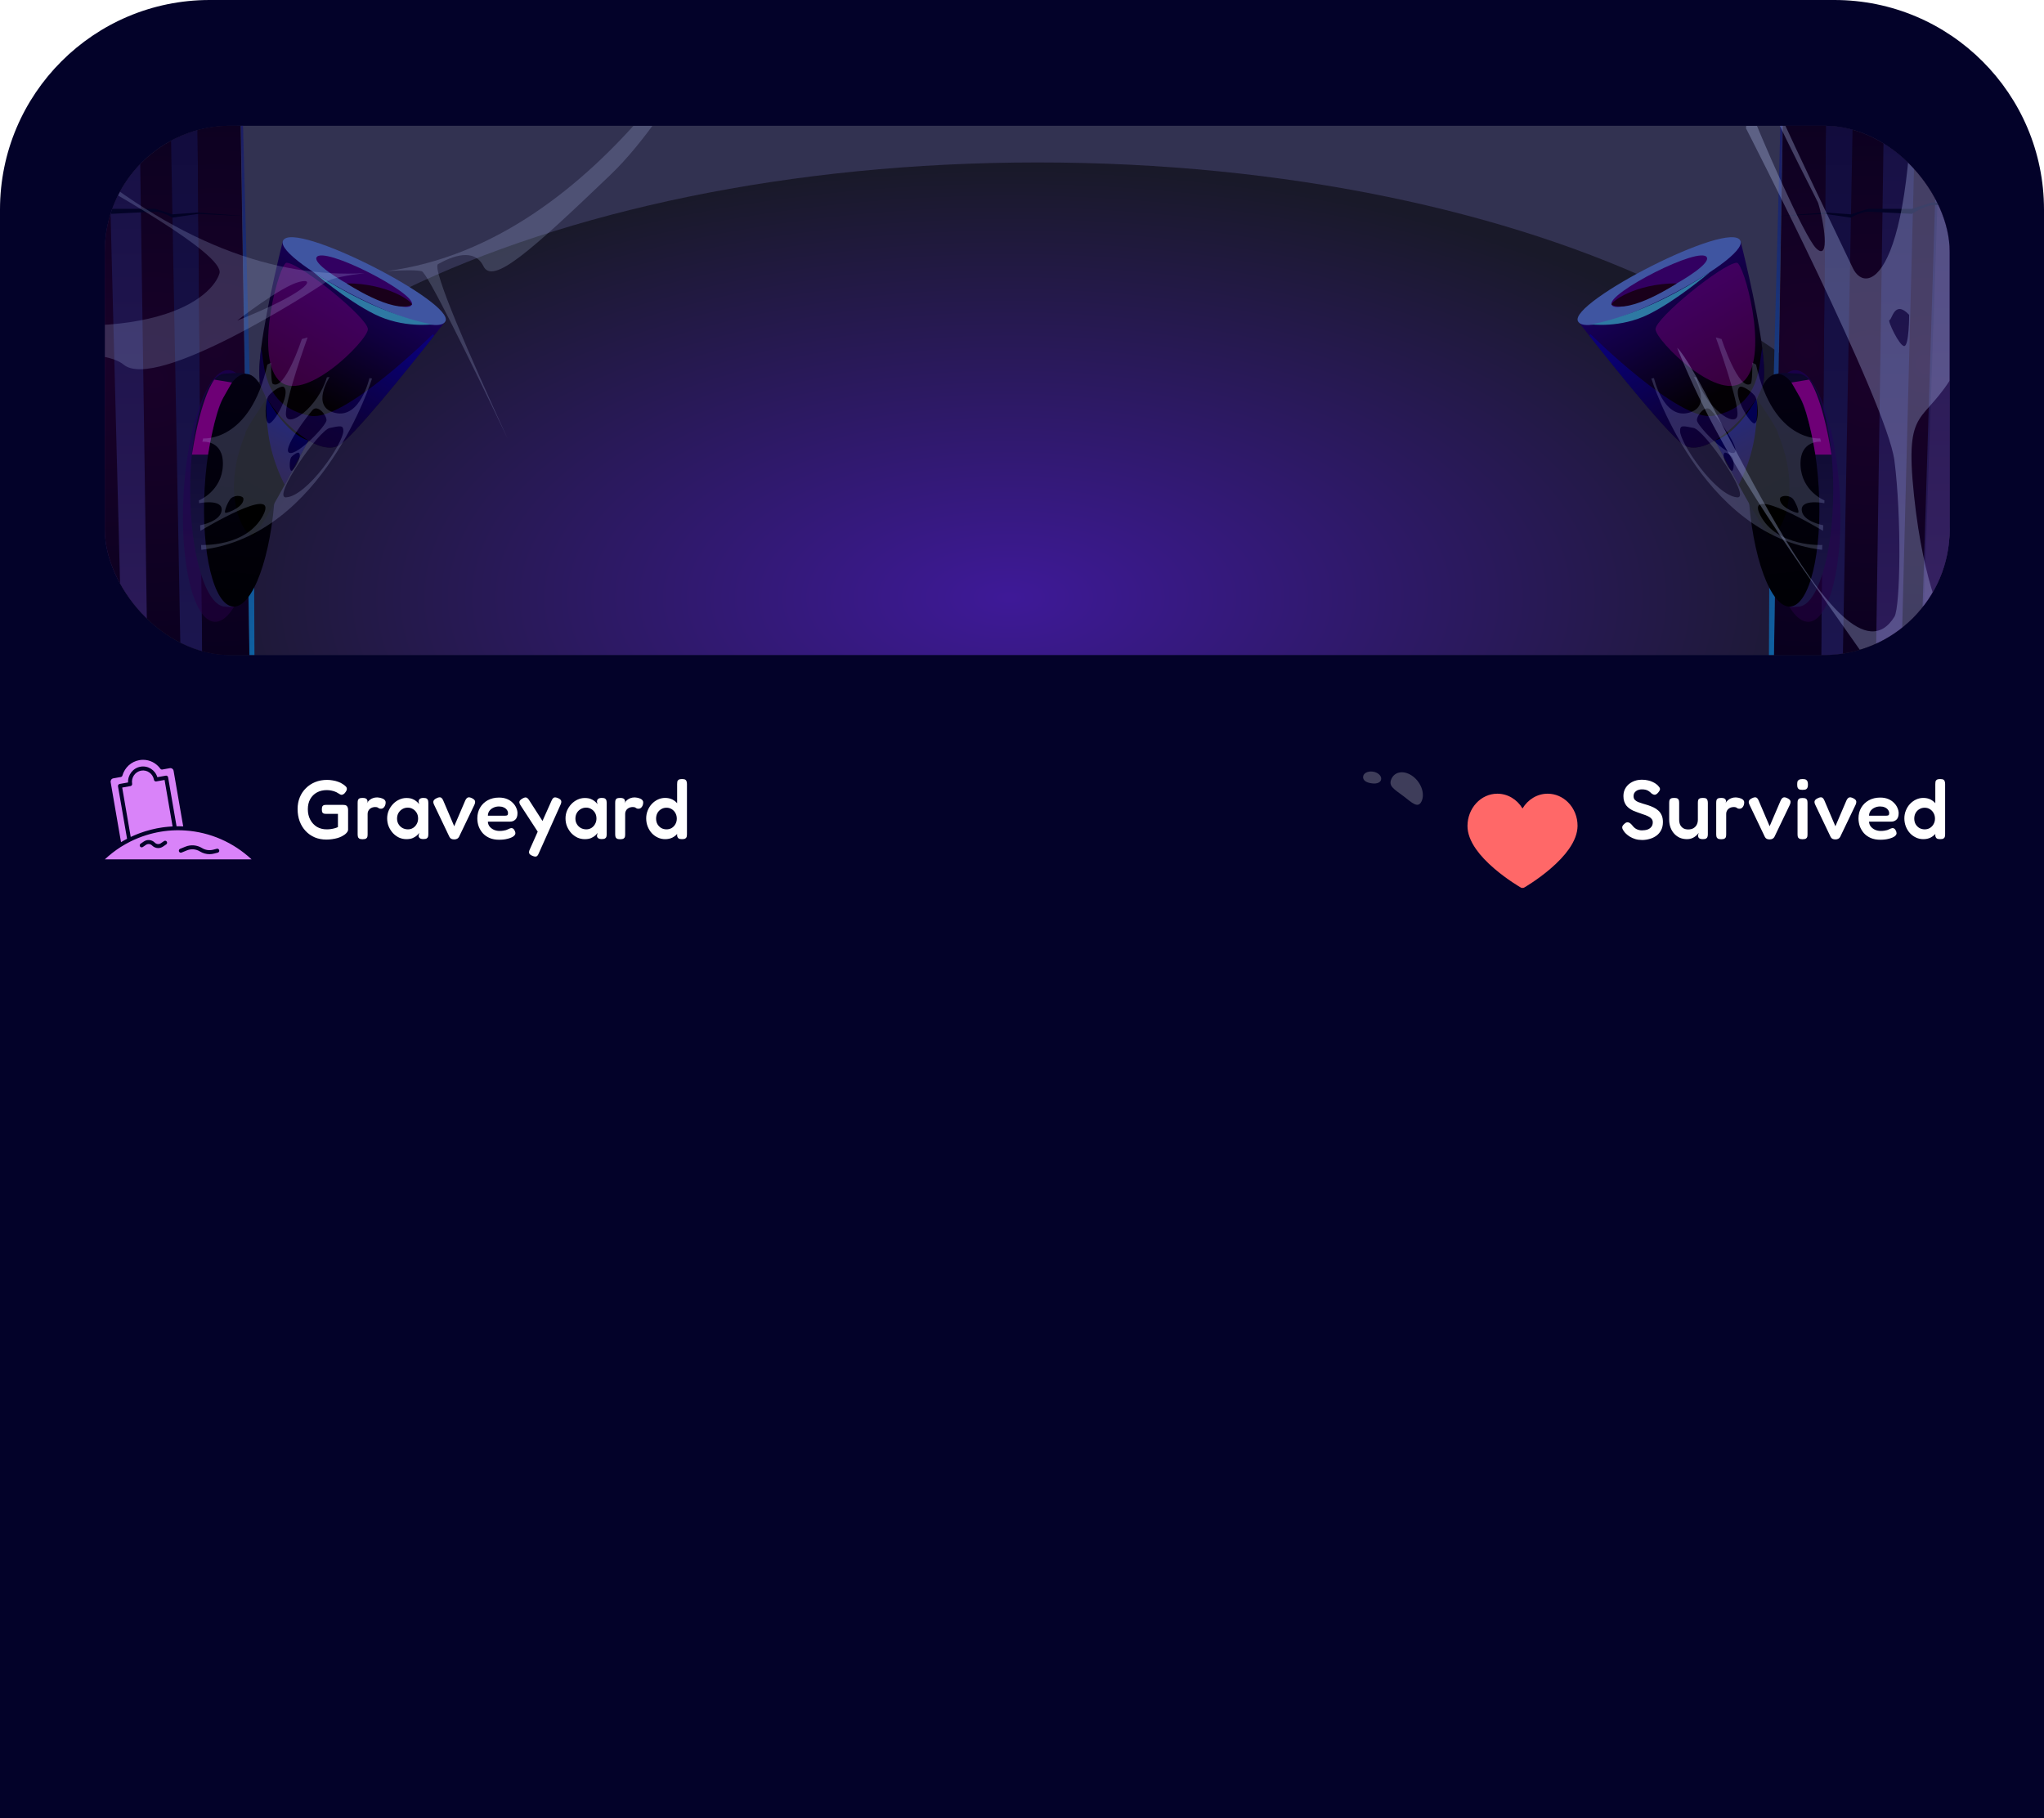 <svg width="390" height="347" viewBox="0 0 390 347" fill="none" xmlns="http://www.w3.org/2000/svg">
<g clip-path="url(#clip0_2034_4148)">
<path d="M0 40C0 17.909 17.909 0 40 0H350C372.091 0 390 17.909 390 40V347H0V40Z" fill="#030229"/>
<path d="M271.228 152.938C270.54 154.357 269.4 153.175 267.825 151.968C265.86 150.501 264.836 149.986 265.524 148.568C266.212 147.15 268.046 146.978 269.621 148.185C271.197 149.392 271.916 151.52 271.228 152.938Z" fill="#D9D9D9" fill-opacity="0.28" style="mix-blend-mode:overlay"/>
<path d="M263.534 148.666C263.48 149.325 262.749 149.619 261.797 149.498C260.616 149.36 260.032 148.886 260.085 148.226C260.138 147.566 260.954 147.13 261.906 147.251C262.858 147.373 263.587 148.006 263.534 148.666Z" fill="#D9D9D9" fill-opacity="0.28" style="mix-blend-mode:overlay"/>
<path d="M25.146 149.856C25.206 149.774 25.226 149.672 25.211 149.571C25.007 148.396 25.778 147.278 26.923 147.069C28.073 146.861 29.172 147.644 29.377 148.818C29.411 149.027 29.605 149.164 29.809 149.128L31.402 148.844L32.93 157.711C32.796 157.716 32.661 157.731 32.527 157.741C32.373 157.751 32.218 157.762 32.064 157.777C31.84 157.797 31.616 157.823 31.397 157.848C31.253 157.868 31.113 157.884 30.974 157.904C30.715 157.94 30.462 157.985 30.208 158.031C30.103 158.051 29.999 158.067 29.889 158.087C29.531 158.158 29.172 158.24 28.819 158.331C28.755 158.346 28.69 158.367 28.625 158.387C28.331 158.463 28.043 158.539 27.759 158.631C27.635 158.667 27.515 158.712 27.396 158.748C27.167 158.824 26.943 158.9 26.719 158.982L26.316 159.134C26.107 159.216 25.898 159.302 25.694 159.389C25.559 159.444 25.425 159.505 25.291 159.567C25.176 159.617 25.057 159.668 24.942 159.724L23.315 150.298L24.907 150.013C25.007 149.993 25.091 149.937 25.146 149.856ZM23.399 160.538C23.484 160.487 23.569 160.436 23.653 160.39C23.852 160.278 24.046 160.177 24.245 160.075L22.513 150.054C22.498 149.952 22.518 149.85 22.578 149.769C22.633 149.688 22.717 149.632 22.817 149.611L24.434 149.322C24.37 147.883 25.365 146.576 26.794 146.317C28.227 146.057 29.601 146.937 30.024 148.315L31.641 148.025C31.845 147.99 32.039 148.127 32.074 148.335L33.687 157.685H34.294C34.383 157.685 34.473 157.69 34.563 157.695C34.692 157.695 34.821 157.7 34.956 157.705L33.124 147.11C33.065 146.764 32.741 146.535 32.403 146.596L30.964 146.856C30.825 146.881 30.686 146.82 30.601 146.708C29.81 145.615 28.595 145 27.306 145C27.067 145 26.823 145.02 26.58 145.066C25.037 145.341 23.802 146.469 23.355 148.01C23.315 148.152 23.2 148.254 23.061 148.279L21.618 148.539C21.279 148.6 21.055 148.93 21.115 149.276L23.091 160.715C23.195 160.649 23.295 160.593 23.399 160.538ZM35.379 158.494C40.082 158.809 44.531 160.756 48 164H20C20.936 163.126 21.946 162.337 23.011 161.651C23.613 161.275 24.22 160.929 24.823 160.624C25.813 160.126 26.848 159.709 27.913 159.378C29.685 158.824 31.531 158.509 33.383 158.453C33.572 158.448 33.761 158.443 33.955 158.443C34.418 158.443 34.896 158.463 35.379 158.494ZM31.82 160.609C31.706 160.436 31.477 160.39 31.302 160.507L30.69 160.924C30.327 161.173 29.844 161.122 29.536 160.807C28.978 160.238 28.097 160.146 27.44 160.593L26.823 161.015C26.654 161.132 26.609 161.366 26.724 161.544C26.833 161.717 27.067 161.763 27.241 161.646L27.853 161.229C28.217 160.985 28.7 161.031 29.008 161.346C29.327 161.671 29.755 161.844 30.183 161.844C30.501 161.844 30.825 161.748 31.103 161.559L31.721 161.137C31.89 161.021 31.934 160.787 31.82 160.609ZM35.379 161.575L34.358 161.992C34.169 162.073 34.075 162.292 34.149 162.49C34.229 162.683 34.448 162.78 34.637 162.703L35.657 162.287C36.468 161.951 37.399 162.027 38.151 162.49C38.713 162.831 39.34 163.009 39.977 163.009C40.266 163.009 40.559 162.973 40.848 162.897L41.555 162.719C41.754 162.668 41.878 162.459 41.829 162.256C41.779 162.053 41.575 161.926 41.376 161.976L40.664 162.159C39.937 162.342 39.181 162.231 38.534 161.834C37.588 161.254 36.409 161.158 35.379 161.575Z" fill="#D983F9"/>
<path d="M62.272 160.224C61.472 160.224 60.736 160.085 60.064 159.808C59.392 159.52 58.811 159.115 58.32 158.592C57.829 158.069 57.451 157.456 57.184 156.752C56.917 156.037 56.784 155.248 56.784 154.384C56.784 153.573 56.923 152.832 57.2 152.16C57.477 151.488 57.867 150.907 58.368 150.416C58.869 149.915 59.461 149.525 60.144 149.248C60.837 148.971 61.595 148.832 62.416 148.832C62.757 148.832 63.109 148.864 63.472 148.928C63.835 148.981 64.187 149.072 64.528 149.2C64.869 149.317 65.168 149.467 65.424 149.648C65.627 149.776 65.797 149.909 65.936 150.048C66.085 150.176 66.165 150.325 66.176 150.496C66.187 150.592 66.171 150.699 66.128 150.816C66.085 150.923 66.021 151.035 65.936 151.152C65.819 151.333 65.691 151.467 65.552 151.552C65.424 151.637 65.296 151.68 65.168 151.68C65.093 151.68 65.003 151.653 64.896 151.6C64.789 151.536 64.645 151.451 64.464 151.344C64.325 151.248 64.144 151.157 63.92 151.072C63.696 150.987 63.451 150.917 63.184 150.864C62.917 150.811 62.64 150.784 62.352 150.784C61.637 150.784 61.008 150.933 60.464 151.232C59.92 151.531 59.493 151.957 59.184 152.512C58.885 153.056 58.736 153.696 58.736 154.432C58.736 155.189 58.891 155.856 59.2 156.432C59.509 157.008 59.931 157.461 60.464 157.792C61.008 158.112 61.632 158.272 62.336 158.272C62.581 158.272 62.827 158.256 63.072 158.224C63.328 158.192 63.573 158.144 63.808 158.08C64.053 158.016 64.277 157.936 64.48 157.84V155.312H62.208C62.059 155.312 61.92 155.296 61.792 155.264C61.675 155.232 61.579 155.157 61.504 155.04C61.44 154.923 61.408 154.731 61.408 154.464C61.408 154.187 61.445 153.989 61.52 153.872C61.595 153.755 61.691 153.68 61.808 153.648C61.936 153.616 62.075 153.6 62.224 153.6H65.488C65.765 153.6 65.968 153.648 66.096 153.744C66.224 153.84 66.309 153.963 66.352 154.112C66.395 154.251 66.416 154.411 66.416 154.592V158.32C66.416 158.533 66.309 158.752 66.096 158.976C65.893 159.2 65.605 159.408 65.232 159.6C64.987 159.728 64.704 159.84 64.384 159.936C64.075 160.021 63.739 160.091 63.376 160.144C63.024 160.197 62.656 160.224 62.272 160.224ZM69.167 160.16C68.879 160.16 68.665 160.112 68.527 160.016C68.399 159.931 68.319 159.813 68.287 159.664C68.255 159.515 68.239 159.349 68.239 159.168V153.232C68.239 153.04 68.255 152.875 68.287 152.736C68.319 152.587 68.399 152.475 68.527 152.4C68.665 152.315 68.884 152.272 69.183 152.272C69.471 152.272 69.679 152.309 69.807 152.384C69.945 152.459 70.031 152.555 70.063 152.672C70.105 152.779 70.127 152.885 70.127 152.992L69.999 153.28C70.052 153.195 70.127 153.093 70.223 152.976C70.319 152.848 70.447 152.725 70.607 152.608C70.767 152.48 70.959 152.379 71.183 152.304C71.407 152.219 71.673 152.176 71.983 152.176C72.111 152.176 72.244 152.192 72.383 152.224C72.532 152.245 72.676 152.283 72.815 152.336C72.964 152.379 73.097 152.437 73.215 152.512C73.332 152.587 73.423 152.677 73.487 152.784C73.551 152.88 73.583 152.992 73.583 153.12C73.583 153.461 73.497 153.749 73.327 153.984C73.156 154.219 72.953 154.336 72.719 154.336C72.559 154.336 72.441 154.32 72.367 154.288C72.292 154.256 72.228 154.219 72.175 154.176C72.132 154.133 72.063 154.096 71.967 154.064C71.881 154.032 71.743 154.016 71.551 154.016C71.391 154.016 71.225 154.043 71.055 154.096C70.895 154.149 70.745 154.229 70.607 154.336C70.468 154.443 70.356 154.581 70.271 154.752C70.185 154.912 70.143 155.099 70.143 155.312V159.2C70.143 159.381 70.127 159.547 70.095 159.696C70.063 159.835 69.977 159.947 69.839 160.032C69.7 160.117 69.476 160.16 69.167 160.16ZM80.783 160.128C80.473 160.128 80.244 160.069 80.095 159.952C79.945 159.835 79.871 159.675 79.871 159.472L79.983 158.944C79.897 159.083 79.753 159.248 79.551 159.44C79.348 159.621 79.081 159.787 78.751 159.936C78.42 160.075 78.02 160.144 77.551 160.144C77.049 160.144 76.575 160.043 76.127 159.84C75.689 159.627 75.3 159.339 74.959 158.976C74.628 158.603 74.361 158.181 74.159 157.712C73.967 157.232 73.871 156.72 73.871 156.176C73.871 155.653 73.967 155.163 74.159 154.704C74.361 154.235 74.633 153.819 74.975 153.456C75.316 153.093 75.705 152.811 76.143 152.608C76.591 152.395 77.06 152.288 77.551 152.288C77.988 152.288 78.356 152.347 78.655 152.464C78.964 152.581 79.225 152.731 79.439 152.912C79.652 153.083 79.828 153.264 79.967 153.456L79.871 152.992C79.871 152.757 79.945 152.581 80.095 152.464C80.244 152.336 80.479 152.272 80.799 152.272C81.097 152.272 81.311 152.32 81.439 152.416C81.567 152.501 81.647 152.624 81.679 152.784C81.711 152.933 81.727 153.104 81.727 153.296V159.152C81.727 159.333 81.711 159.499 81.679 159.648C81.647 159.797 81.561 159.915 81.423 160C81.295 160.085 81.081 160.128 80.783 160.128ZM77.839 158.272C78.201 158.272 78.527 158.181 78.815 158C79.103 157.819 79.332 157.573 79.503 157.264C79.684 156.944 79.775 156.592 79.775 156.208C79.775 155.792 79.684 155.429 79.503 155.12C79.321 154.811 79.081 154.571 78.783 154.4C78.495 154.219 78.169 154.128 77.807 154.128C77.412 154.128 77.06 154.224 76.751 154.416C76.441 154.597 76.196 154.848 76.015 155.168C75.844 155.477 75.759 155.829 75.759 156.224C75.759 156.608 75.849 156.955 76.031 157.264C76.212 157.573 76.457 157.819 76.767 158C77.087 158.181 77.444 158.272 77.839 158.272ZM86.666 160.192C86.442 160.192 86.255 160.155 86.106 160.08C85.956 160.005 85.839 159.883 85.754 159.712L82.842 153.616C82.682 153.296 82.639 153.04 82.714 152.848C82.788 152.656 82.98 152.485 83.29 152.336C83.61 152.176 83.866 152.123 84.058 152.176C84.25 152.229 84.42 152.427 84.57 152.768L86.666 157.68L88.73 152.864C88.879 152.512 89.05 152.293 89.242 152.208C89.434 152.112 89.711 152.155 90.074 152.336C90.436 152.517 90.628 152.72 90.65 152.944C90.671 153.157 90.612 153.403 90.474 153.68L87.578 159.712C87.492 159.872 87.375 159.989 87.226 160.064C87.076 160.149 86.89 160.192 86.666 160.192ZM95.234 160.256C94.54 160.256 93.932 160.144 93.41 159.92C92.898 159.696 92.466 159.392 92.114 159.008C91.772 158.613 91.511 158.176 91.33 157.696C91.159 157.205 91.074 156.699 91.074 156.176C91.074 155.408 91.25 154.725 91.602 154.128C91.954 153.531 92.439 153.061 93.058 152.72C93.687 152.379 94.407 152.208 95.218 152.208C95.794 152.208 96.3 152.299 96.738 152.48C97.175 152.661 97.538 152.901 97.826 153.2C98.124 153.488 98.348 153.808 98.498 154.16C98.658 154.512 98.738 154.853 98.738 155.184C98.738 155.749 98.599 156.16 98.322 156.416C98.055 156.672 97.719 156.8 97.314 156.8H93.09C93.1 157.163 93.212 157.477 93.426 157.744C93.65 158.011 93.927 158.219 94.258 158.368C94.599 158.507 94.946 158.576 95.298 158.576C95.564 158.576 95.799 158.56 96.002 158.528C96.215 158.496 96.396 158.459 96.546 158.416C96.695 158.363 96.823 158.309 96.93 158.256C97.047 158.203 97.154 158.155 97.25 158.112C97.346 158.069 97.436 158.043 97.522 158.032C97.639 158.021 97.756 158.048 97.874 158.112C97.991 158.176 98.087 158.288 98.162 158.448C98.226 158.555 98.268 158.656 98.29 158.752C98.322 158.837 98.338 158.923 98.338 159.008C98.338 159.221 98.21 159.424 97.954 159.616C97.698 159.797 97.335 159.947 96.866 160.064C96.407 160.192 95.863 160.256 95.234 160.256ZM93.09 155.664H96.37C96.551 155.664 96.69 155.637 96.786 155.584C96.882 155.52 96.93 155.392 96.93 155.2C96.93 154.955 96.855 154.736 96.706 154.544C96.556 154.341 96.354 154.187 96.098 154.08C95.842 153.963 95.543 153.904 95.202 153.904C94.807 153.904 94.45 153.984 94.13 154.144C93.81 154.293 93.554 154.501 93.362 154.768C93.18 155.035 93.09 155.333 93.09 155.664ZM101.55 163.312C101.209 163.163 101.012 162.992 100.958 162.8C100.905 162.619 100.953 162.373 101.102 162.064L105.23 152.816C105.38 152.475 105.54 152.272 105.71 152.208C105.881 152.133 106.142 152.171 106.494 152.32C106.825 152.469 107.017 152.635 107.07 152.816C107.134 152.997 107.097 153.243 106.958 153.552L102.798 162.848C102.66 163.189 102.505 163.387 102.334 163.44C102.164 163.504 101.902 163.461 101.55 163.312ZM103.038 159.392L99.342 153.712C99.15 153.424 99.07 153.184 99.102 152.992C99.145 152.8 99.316 152.613 99.614 152.432C99.945 152.229 100.201 152.149 100.382 152.192C100.574 152.235 100.766 152.405 100.958 152.704L103.886 157.264L103.038 159.392ZM114.814 160.128C114.505 160.128 114.275 160.069 114.126 159.952C113.977 159.835 113.902 159.675 113.902 159.472L114.014 158.944C113.929 159.083 113.785 159.248 113.582 159.44C113.379 159.621 113.113 159.787 112.782 159.936C112.451 160.075 112.051 160.144 111.582 160.144C111.081 160.144 110.606 160.043 110.158 159.84C109.721 159.627 109.331 159.339 108.99 158.976C108.659 158.603 108.393 158.181 108.19 157.712C107.998 157.232 107.902 156.72 107.902 156.176C107.902 155.653 107.998 155.163 108.19 154.704C108.393 154.235 108.665 153.819 109.006 153.456C109.347 153.093 109.737 152.811 110.174 152.608C110.622 152.395 111.091 152.288 111.582 152.288C112.019 152.288 112.387 152.347 112.686 152.464C112.995 152.581 113.257 152.731 113.47 152.912C113.683 153.083 113.859 153.264 113.998 153.456L113.902 152.992C113.902 152.757 113.977 152.581 114.126 152.464C114.275 152.336 114.51 152.272 114.83 152.272C115.129 152.272 115.342 152.32 115.47 152.416C115.598 152.501 115.678 152.624 115.71 152.784C115.742 152.933 115.758 153.104 115.758 153.296V159.152C115.758 159.333 115.742 159.499 115.71 159.648C115.678 159.797 115.593 159.915 115.454 160C115.326 160.085 115.113 160.128 114.814 160.128ZM111.87 158.272C112.233 158.272 112.558 158.181 112.846 158C113.134 157.819 113.363 157.573 113.534 157.264C113.715 156.944 113.806 156.592 113.806 156.208C113.806 155.792 113.715 155.429 113.534 155.12C113.353 154.811 113.113 154.571 112.814 154.4C112.526 154.219 112.201 154.128 111.838 154.128C111.443 154.128 111.091 154.224 110.782 154.416C110.473 154.597 110.227 154.848 110.046 155.168C109.875 155.477 109.79 155.829 109.79 156.224C109.79 156.608 109.881 156.955 110.062 157.264C110.243 157.573 110.489 157.819 110.798 158C111.118 158.181 111.475 158.272 111.87 158.272ZM118.307 160.16C118.019 160.16 117.806 160.112 117.667 160.016C117.539 159.931 117.459 159.813 117.427 159.664C117.395 159.515 117.379 159.349 117.379 159.168V153.232C117.379 153.04 117.395 152.875 117.427 152.736C117.459 152.587 117.539 152.475 117.667 152.4C117.806 152.315 118.025 152.272 118.323 152.272C118.611 152.272 118.819 152.309 118.947 152.384C119.086 152.459 119.171 152.555 119.203 152.672C119.246 152.779 119.267 152.885 119.267 152.992L119.139 153.28C119.193 153.195 119.267 153.093 119.363 152.976C119.459 152.848 119.587 152.725 119.747 152.608C119.907 152.48 120.099 152.379 120.323 152.304C120.547 152.219 120.814 152.176 121.123 152.176C121.251 152.176 121.385 152.192 121.523 152.224C121.673 152.245 121.817 152.283 121.955 152.336C122.105 152.379 122.238 152.437 122.355 152.512C122.473 152.587 122.563 152.677 122.627 152.784C122.691 152.88 122.723 152.992 122.723 153.12C122.723 153.461 122.638 153.749 122.467 153.984C122.297 154.219 122.094 154.336 121.859 154.336C121.699 154.336 121.582 154.32 121.507 154.288C121.433 154.256 121.369 154.219 121.315 154.176C121.273 154.133 121.203 154.096 121.107 154.064C121.022 154.032 120.883 154.016 120.691 154.016C120.531 154.016 120.366 154.043 120.195 154.096C120.035 154.149 119.886 154.229 119.747 154.336C119.609 154.443 119.497 154.581 119.411 154.752C119.326 154.912 119.283 155.099 119.283 155.312V159.2C119.283 159.381 119.267 159.547 119.235 159.696C119.203 159.835 119.118 159.947 118.979 160.032C118.841 160.117 118.617 160.16 118.307 160.16ZM126.911 160.144C126.421 160.144 125.957 160.043 125.52 159.84C125.082 159.637 124.698 159.36 124.368 159.008C124.037 158.645 123.776 158.224 123.584 157.744C123.392 157.253 123.296 156.731 123.296 156.176C123.296 155.643 123.392 155.141 123.584 154.672C123.776 154.192 124.037 153.776 124.368 153.424C124.709 153.061 125.098 152.779 125.536 152.576C125.973 152.373 126.432 152.272 126.911 152.272C127.424 152.272 127.882 152.373 128.288 152.576C128.693 152.779 129.034 153.061 129.312 153.424C129.6 153.776 129.818 154.192 129.968 154.672C130.117 155.141 130.197 155.648 130.208 156.192C130.208 156.736 130.133 157.248 129.984 157.728C129.845 158.197 129.632 158.613 129.344 158.976C129.066 159.339 128.72 159.627 128.304 159.84C127.898 160.043 127.434 160.144 126.911 160.144ZM127.168 158.272C127.541 158.272 127.872 158.187 128.16 158.016C128.458 157.835 128.693 157.589 128.864 157.28C129.045 156.971 129.136 156.619 129.136 156.224C129.136 155.819 129.045 155.461 128.864 155.152C128.693 154.843 128.458 154.597 128.16 154.416C127.872 154.235 127.541 154.144 127.168 154.144C126.794 154.144 126.458 154.235 126.16 154.416C125.861 154.587 125.621 154.832 125.44 155.152C125.269 155.461 125.184 155.819 125.184 156.224C125.184 156.619 125.269 156.971 125.44 157.28C125.621 157.589 125.861 157.835 126.16 158.016C126.469 158.187 126.805 158.272 127.168 158.272ZM130.128 160.144C129.829 160.144 129.61 160.096 129.472 160C129.333 159.893 129.242 159.728 129.2 159.504V149.648C129.2 149.467 129.21 149.307 129.232 149.168C129.264 149.019 129.344 148.901 129.472 148.816C129.61 148.72 129.824 148.672 130.112 148.672C130.421 148.672 130.64 148.715 130.767 148.8C130.896 148.885 130.976 149.003 131.008 149.152C131.05 149.291 131.072 149.451 131.072 149.632V159.168C131.072 159.349 131.056 159.515 131.024 159.664C130.992 159.813 130.906 159.931 130.767 160.016C130.64 160.101 130.426 160.144 130.128 160.144Z" fill="white"/>
<g filter="url(#filter0_dii_2034_4148)">
<path d="M290.5 163.5C290.394 163.5 290.288 163.473 290.192 163.418C290.089 163.359 287.633 161.946 285.143 159.817C283.666 158.555 282.488 157.304 281.64 156.097C280.543 154.536 279.991 153.034 280 151.634C280.011 150.004 280.599 148.472 281.659 147.318C282.736 146.146 284.173 145.5 285.706 145.5C287.67 145.5 289.466 146.591 290.5 148.318C291.534 146.591 293.33 145.5 295.294 145.5C296.743 145.5 298.124 146.083 299.185 147.141C300.349 148.302 301.011 149.942 301 151.642C300.991 153.04 300.429 154.539 299.329 156.098C298.479 157.304 297.302 158.555 295.832 159.816C293.35 161.945 290.912 163.358 290.809 163.417C290.715 163.472 290.609 163.5 290.5 163.5Z" fill="url(#paint0_linear_2034_4148)"/>
</g>
<path d="M313.336 160.304C312.856 160.304 312.419 160.245 312.024 160.128C311.64 160.011 311.299 159.861 311 159.68C310.712 159.499 310.467 159.312 310.264 159.12C310.061 158.928 309.912 158.752 309.816 158.592C309.677 158.4 309.587 158.229 309.544 158.08C309.501 157.931 309.512 157.787 309.576 157.648C309.651 157.499 309.784 157.344 309.976 157.184C310.168 157.013 310.344 156.928 310.504 156.928C310.675 156.917 310.835 156.965 310.984 157.072C311.144 157.179 311.299 157.328 311.448 157.52C311.704 157.861 311.992 158.107 312.312 158.256C312.632 158.395 312.952 158.464 313.272 158.464C313.688 158.464 314.051 158.411 314.36 158.304C314.669 158.187 314.909 158.016 315.08 157.792C315.261 157.568 315.352 157.28 315.352 156.928C315.352 156.64 315.261 156.405 315.08 156.224C314.909 156.032 314.68 155.872 314.392 155.744C314.104 155.605 313.779 155.483 313.416 155.376C313.064 155.259 312.707 155.131 312.344 154.992C312.088 154.907 311.832 154.805 311.576 154.688C311.32 154.56 311.08 154.416 310.856 154.256C310.643 154.096 310.451 153.909 310.28 153.696C310.12 153.472 309.992 153.216 309.896 152.928C309.8 152.64 309.752 152.304 309.752 151.92C309.752 151.312 309.901 150.779 310.2 150.32C310.499 149.851 310.915 149.483 311.448 149.216C311.981 148.939 312.589 148.8 313.272 148.8C313.709 148.8 314.099 148.843 314.44 148.928C314.792 149.003 315.091 149.104 315.336 149.232C315.592 149.349 315.8 149.472 315.96 149.6C316.131 149.717 316.253 149.819 316.328 149.904C316.573 150.149 316.707 150.357 316.728 150.528C316.76 150.688 316.664 150.907 316.44 151.184C316.216 151.472 315.997 151.632 315.784 151.664C315.581 151.685 315.352 151.6 315.096 151.408C314.925 151.227 314.755 151.083 314.584 150.976C314.413 150.859 314.221 150.773 314.008 150.72C313.805 150.667 313.555 150.64 313.256 150.64C313.043 150.64 312.835 150.672 312.632 150.736C312.44 150.789 312.275 150.875 312.136 150.992C311.997 151.099 311.885 151.232 311.8 151.392C311.725 151.552 311.688 151.733 311.688 151.936C311.688 152.213 311.763 152.443 311.912 152.624C312.072 152.795 312.285 152.939 312.552 153.056C312.819 153.163 313.117 153.264 313.448 153.36C313.779 153.456 314.115 153.557 314.456 153.664C314.808 153.781 315.155 153.92 315.496 154.08C315.837 154.24 316.141 154.443 316.408 154.688C316.675 154.923 316.888 155.221 317.048 155.584C317.208 155.936 317.288 156.368 317.288 156.88C317.288 157.467 317.176 157.979 316.952 158.416C316.728 158.853 316.424 159.211 316.04 159.488C315.656 159.765 315.229 159.968 314.76 160.096C314.291 160.235 313.816 160.304 313.336 160.304ZM321.893 160.144C321.402 160.144 320.949 160.059 320.533 159.888C320.128 159.707 319.77 159.451 319.461 159.12C319.152 158.789 318.912 158.395 318.741 157.936C318.57 157.477 318.485 156.971 318.485 156.416V153.232C318.485 153.051 318.501 152.891 318.533 152.752C318.565 152.603 318.65 152.485 318.789 152.4C318.928 152.315 319.141 152.272 319.429 152.272C319.738 152.272 319.957 152.315 320.085 152.4C320.224 152.485 320.309 152.603 320.341 152.752C320.373 152.901 320.389 153.067 320.389 153.248V156.416C320.389 156.8 320.453 157.131 320.581 157.408C320.72 157.685 320.917 157.904 321.173 158.064C321.429 158.213 321.744 158.288 322.117 158.288C322.501 158.288 322.826 158.213 323.093 158.064C323.37 157.904 323.584 157.685 323.733 157.408C323.882 157.12 323.957 156.789 323.957 156.416V153.216C323.957 153.035 323.973 152.875 324.005 152.736C324.037 152.587 324.122 152.475 324.261 152.4C324.4 152.315 324.618 152.272 324.917 152.272C325.216 152.272 325.429 152.315 325.557 152.4C325.685 152.485 325.765 152.603 325.797 152.752C325.84 152.901 325.861 153.061 325.861 153.232V159.232C325.861 159.392 325.84 159.541 325.797 159.68C325.765 159.819 325.68 159.931 325.541 160.016C325.413 160.101 325.2 160.144 324.901 160.144C324.688 160.144 324.517 160.117 324.389 160.064C324.272 160.021 324.181 159.963 324.117 159.888C324.064 159.803 324.026 159.717 324.005 159.632C323.994 159.547 323.989 159.461 323.989 159.376L324.117 158.944C324.053 159.04 323.957 159.157 323.829 159.296C323.701 159.424 323.541 159.557 323.349 159.696C323.168 159.824 322.954 159.931 322.709 160.016C322.464 160.101 322.192 160.144 321.893 160.144ZM328.385 160.16C328.097 160.16 327.884 160.112 327.745 160.016C327.617 159.931 327.537 159.813 327.505 159.664C327.473 159.515 327.457 159.349 327.457 159.168V153.232C327.457 153.04 327.473 152.875 327.505 152.736C327.537 152.587 327.617 152.475 327.745 152.4C327.884 152.315 328.103 152.272 328.401 152.272C328.689 152.272 328.897 152.309 329.025 152.384C329.164 152.459 329.249 152.555 329.281 152.672C329.324 152.779 329.345 152.885 329.345 152.992L329.217 153.28C329.271 153.195 329.345 153.093 329.441 152.976C329.537 152.848 329.665 152.725 329.825 152.608C329.985 152.48 330.177 152.379 330.401 152.304C330.625 152.219 330.892 152.176 331.201 152.176C331.329 152.176 331.463 152.192 331.601 152.224C331.751 152.245 331.895 152.283 332.033 152.336C332.183 152.379 332.316 152.437 332.433 152.512C332.551 152.587 332.641 152.677 332.705 152.784C332.769 152.88 332.801 152.992 332.801 153.12C332.801 153.461 332.716 153.749 332.545 153.984C332.375 154.219 332.172 154.336 331.937 154.336C331.777 154.336 331.66 154.32 331.585 154.288C331.511 154.256 331.447 154.219 331.393 154.176C331.351 154.133 331.281 154.096 331.185 154.064C331.1 154.032 330.961 154.016 330.769 154.016C330.609 154.016 330.444 154.043 330.273 154.096C330.113 154.149 329.964 154.229 329.825 154.336C329.687 154.443 329.575 154.581 329.489 154.752C329.404 154.912 329.361 155.099 329.361 155.312V159.2C329.361 159.381 329.345 159.547 329.313 159.696C329.281 159.835 329.196 159.947 329.057 160.032C328.919 160.117 328.695 160.16 328.385 160.16ZM337.65 160.192C337.426 160.192 337.239 160.155 337.09 160.08C336.941 160.005 336.823 159.883 336.738 159.712L333.826 153.616C333.666 153.296 333.623 153.04 333.698 152.848C333.773 152.656 333.965 152.485 334.274 152.336C334.594 152.176 334.85 152.123 335.042 152.176C335.234 152.229 335.405 152.427 335.554 152.768L337.65 157.68L339.714 152.864C339.863 152.512 340.034 152.293 340.226 152.208C340.418 152.112 340.695 152.155 341.058 152.336C341.421 152.517 341.613 152.72 341.634 152.944C341.655 153.157 341.597 153.403 341.458 153.68L338.562 159.712C338.477 159.872 338.359 159.989 338.21 160.064C338.061 160.149 337.874 160.192 337.65 160.192ZM343.919 160.16C343.631 160.16 343.417 160.112 343.279 160.016C343.14 159.931 343.055 159.819 343.023 159.68C342.991 159.531 342.975 159.365 342.975 159.184V153.232C342.975 153.061 342.991 152.907 343.023 152.768C343.065 152.619 343.151 152.501 343.279 152.416C343.417 152.331 343.636 152.288 343.935 152.288C344.233 152.288 344.447 152.331 344.575 152.416C344.713 152.501 344.799 152.619 344.831 152.768C344.863 152.917 344.879 153.083 344.879 153.264V159.2C344.879 159.381 344.863 159.547 344.831 159.696C344.799 159.835 344.713 159.947 344.575 160.032C344.447 160.117 344.228 160.16 343.919 160.16ZM343.919 150.736C343.609 150.736 343.38 150.693 343.231 150.608C343.092 150.512 343.001 150.384 342.959 150.224C342.927 150.064 342.911 149.888 342.911 149.696C342.911 149.493 342.927 149.317 342.959 149.168C343.001 149.019 343.097 148.901 343.247 148.816C343.396 148.72 343.625 148.672 343.935 148.672C344.255 148.672 344.484 148.72 344.623 148.816C344.761 148.912 344.852 149.04 344.895 149.2C344.937 149.349 344.959 149.525 344.959 149.728C344.959 149.909 344.937 150.08 344.895 150.24C344.852 150.4 344.761 150.523 344.623 150.608C344.484 150.693 344.249 150.736 343.919 150.736ZM350.197 160.192C349.973 160.192 349.786 160.155 349.637 160.08C349.488 160.005 349.37 159.883 349.285 159.712L346.373 153.616C346.213 153.296 346.17 153.04 346.245 152.848C346.32 152.656 346.512 152.485 346.821 152.336C347.141 152.176 347.397 152.123 347.589 152.176C347.781 152.229 347.952 152.427 348.101 152.768L350.197 157.68L352.261 152.864C352.41 152.512 352.581 152.293 352.773 152.208C352.965 152.112 353.242 152.155 353.605 152.336C353.968 152.517 354.16 152.72 354.181 152.944C354.202 153.157 354.144 153.403 354.005 153.68L351.109 159.712C351.024 159.872 350.906 159.989 350.757 160.064C350.608 160.149 350.421 160.192 350.197 160.192ZM358.765 160.256C358.072 160.256 357.464 160.144 356.941 159.92C356.429 159.696 355.997 159.392 355.645 159.008C355.304 158.613 355.042 158.176 354.861 157.696C354.69 157.205 354.605 156.699 354.605 156.176C354.605 155.408 354.781 154.725 355.133 154.128C355.485 153.531 355.97 153.061 356.589 152.72C357.218 152.379 357.938 152.208 358.749 152.208C359.325 152.208 359.832 152.299 360.269 152.48C360.706 152.661 361.069 152.901 361.357 153.2C361.656 153.488 361.88 153.808 362.029 154.16C362.189 154.512 362.269 154.853 362.269 155.184C362.269 155.749 362.13 156.16 361.853 156.416C361.586 156.672 361.25 156.8 360.845 156.8H356.621C356.632 157.163 356.744 157.477 356.957 157.744C357.181 158.011 357.458 158.219 357.789 158.368C358.13 158.507 358.477 158.576 358.829 158.576C359.096 158.576 359.33 158.56 359.533 158.528C359.746 158.496 359.928 158.459 360.077 158.416C360.226 158.363 360.354 158.309 360.461 158.256C360.578 158.203 360.685 158.155 360.781 158.112C360.877 158.069 360.968 158.043 361.053 158.032C361.17 158.021 361.288 158.048 361.405 158.112C361.522 158.176 361.618 158.288 361.693 158.448C361.757 158.555 361.8 158.656 361.821 158.752C361.853 158.837 361.869 158.923 361.869 159.008C361.869 159.221 361.741 159.424 361.485 159.616C361.229 159.797 360.866 159.947 360.397 160.064C359.938 160.192 359.394 160.256 358.765 160.256ZM356.621 155.664H359.901C360.082 155.664 360.221 155.637 360.317 155.584C360.413 155.52 360.461 155.392 360.461 155.2C360.461 154.955 360.386 154.736 360.237 154.544C360.088 154.341 359.885 154.187 359.629 154.08C359.373 153.963 359.074 153.904 358.733 153.904C358.338 153.904 357.981 153.984 357.661 154.144C357.341 154.293 357.085 154.501 356.893 154.768C356.712 155.035 356.621 155.333 356.621 155.664ZM366.974 160.144C366.483 160.144 366.019 160.043 365.582 159.84C365.145 159.637 364.761 159.36 364.43 159.008C364.099 158.645 363.838 158.224 363.646 157.744C363.454 157.253 363.358 156.731 363.358 156.176C363.358 155.643 363.454 155.141 363.646 154.672C363.838 154.192 364.099 153.776 364.43 153.424C364.771 153.061 365.161 152.779 365.598 152.576C366.035 152.373 366.494 152.272 366.974 152.272C367.486 152.272 367.945 152.373 368.35 152.576C368.755 152.779 369.097 153.061 369.374 153.424C369.662 153.776 369.881 154.192 370.03 154.672C370.179 155.141 370.259 155.648 370.27 156.192C370.27 156.736 370.195 157.248 370.046 157.728C369.907 158.197 369.694 158.613 369.406 158.976C369.129 159.339 368.782 159.627 368.366 159.84C367.961 160.043 367.497 160.144 366.974 160.144ZM367.23 158.272C367.603 158.272 367.934 158.187 368.222 158.016C368.521 157.835 368.755 157.589 368.926 157.28C369.107 156.971 369.198 156.619 369.198 156.224C369.198 155.819 369.107 155.461 368.926 155.152C368.755 154.843 368.521 154.597 368.222 154.416C367.934 154.235 367.603 154.144 367.23 154.144C366.857 154.144 366.521 154.235 366.222 154.416C365.923 154.587 365.683 154.832 365.502 155.152C365.331 155.461 365.246 155.819 365.246 156.224C365.246 156.619 365.331 156.971 365.502 157.28C365.683 157.589 365.923 157.835 366.222 158.016C366.531 158.187 366.867 158.272 367.23 158.272ZM370.19 160.144C369.891 160.144 369.673 160.096 369.534 160C369.395 159.893 369.305 159.728 369.262 159.504V149.648C369.262 149.467 369.273 149.307 369.294 149.168C369.326 149.019 369.406 148.901 369.534 148.816C369.673 148.72 369.886 148.672 370.174 148.672C370.483 148.672 370.702 148.715 370.83 148.8C370.958 148.885 371.038 149.003 371.07 149.152C371.113 149.291 371.134 149.451 371.134 149.632V159.168C371.134 159.349 371.118 159.515 371.086 159.664C371.054 159.813 370.969 159.931 370.83 160.016C370.702 160.101 370.489 160.144 370.19 160.144Z" fill="white"/>
<g filter="url(#filter1_i_2034_4148)">
<g clip-path="url(#clip1_2034_4148)">
<rect x="20" y="20" width="352" height="101" rx="24" fill="white" fill-opacity="0.19"/>
<path style="mix-blend-mode:screen" opacity="0.5" d="M198 193C292.441 193 369 155.84 369 110C369 64.16 292.441 27 198 27C103.559 27 27 64.16 27 110C27 155.84 103.559 193 198 193Z" fill="url(#paint1_radial_2034_4148)"/>
<path d="M384.634 -39L379.941 210.802H356.651L350.057 206.262L346.745 203.991L337.248 197.454L336.836 197.173L338.46 123.431L342.041 -39H384.634Z" fill="url(#paint2_radial_2034_4148)"/>
<path d="M394.072 -39L386.198 210.802H356.65L360.28 -39H394.072Z" fill="url(#paint3_linear_2034_4148)"/>
<path d="M371.488 -39L363.783 210.802L363.764 211.419L362.72 210.802L360.531 209.507L366.927 -39H371.488Z" fill="url(#paint4_radial_2034_4148)"/>
<path d="M392.788 -39L385.416 210.802L385.397 211.419H363.764L363.782 210.802L372.142 -39H392.788Z" fill="url(#paint5_linear_2034_4148)"/>
<path d="M354.57 -39L350.057 206.262L350.038 207.228H346.715L346.745 203.991L348.908 -39H354.57Z" fill="url(#paint6_linear_2034_4148)"/>
<path d="M348.909 -39L346.746 203.991L346.716 207.228L337.174 201.839L337.249 197.454L338.461 123.431L341.129 -39H348.909Z" fill="url(#paint7_radial_2034_4148)"/>
<path d="M391.736 35.064L368.613 34.645L364.804 35.849H356.463L353.181 36.901L348.275 36.557L339.488 37.227L348.275 36.819L353.181 37.537C353.181 37.537 354.996 36.34 356.571 36.4C358.143 36.459 364.781 36.811 364.781 36.811C364.781 36.811 367.401 35.187 368.733 35.127C370.065 35.067 391.736 35.06 391.736 35.06V35.064Z" fill="url(#paint8_linear_2034_4148)"/>
<path d="M337.174 201.84L337.615 98.624L340.718 -18.508L337.174 201.84Z" fill="url(#paint9_linear_2034_4148)"/>
<path style="mix-blend-mode:multiply" opacity="0.5" fill-rule="evenodd" clip-rule="evenodd" d="M351.041 90.238C351.794 103.503 349.143 114.434 345.133 114.661C341.122 114.889 337.257 104.319 336.511 91.06C335.758 77.795 338.402 66.864 342.419 66.636C346.43 66.409 350.295 76.979 351.041 90.238Z" fill="url(#paint10_linear_2034_4148)"/>
<path fill-rule="evenodd" clip-rule="evenodd" d="M349.778 89.544C349.778 101.822 346.767 111.779 343.047 111.779C342.667 111.779 341.927 111.944 341.567 111.741C338.379 109.995 336.323 100.57 336.323 89.538C336.323 78.506 336.215 69.403 339.271 67.303C339.713 66.999 342.579 67.303 343.053 67.303C346.767 67.303 349.784 77.26 349.784 89.538L349.778 89.544Z" fill="url(#paint11_linear_2034_4148)"/>
<path fill-rule="evenodd" clip-rule="evenodd" d="M347.024 89.175C347.72 101.434 345.272 111.549 341.565 111.758C337.858 111.966 334.284 102.199 333.595 89.934C332.899 77.674 335.347 67.56 339.054 67.351C342.761 67.142 346.335 76.909 347.024 89.175Z" fill="url(#paint12_linear_2034_4148)"/>
<path fill-rule="evenodd" clip-rule="evenodd" d="M320.367 66.807C320.367 66.807 336.087 97.904 337.788 98.189C339.49 98.48 344.139 90.484 339.262 78.832C339.597 77.763 328.546 62.746 328.546 62.746L320.367 66.801V66.807Z" fill="url(#paint13_linear_2034_4148)"/>
<path fill-rule="evenodd" clip-rule="evenodd" d="M336.317 69.604C334.697 74.424 326.297 83.11 321.666 81.13C319.174 80.067 308.028 66.138 303.252 60.078C301.911 58.37 301.076 57.288 301.076 57.288L332.072 41.91C332.072 41.91 335.172 53.999 336.247 62.437V62.456C336.652 65.619 336.76 68.282 336.317 69.598V69.604Z" fill="url(#paint14_linear_2034_4148)"/>
<path fill-rule="evenodd" clip-rule="evenodd" d="M301.074 57.297C303.212 61.611 333.905 45.676 332.07 41.925C330.09 37.883 299.297 53.71 301.074 57.297Z" fill="#3F55A1"/>
<path fill-rule="evenodd" clip-rule="evenodd" d="M307.495 54.151C308.747 56.682 326.757 47.332 325.681 45.131C324.524 42.759 306.451 52.045 307.495 54.151Z" fill="#320061"/>
<path style="mix-blend-mode:multiply" opacity="0.5" fill-rule="evenodd" clip-rule="evenodd" d="M336.315 69.607C334.695 74.427 326.295 83.112 321.664 81.132C319.172 80.07 308.026 66.141 303.25 60.08L303.459 59.758C303.459 59.758 320.374 76.54 326.858 75.351C336.258 73.624 335.543 64.989 336.245 62.465C336.65 65.628 336.757 68.291 336.315 69.607Z" fill="url(#paint15_linear_2034_4148)"/>
<path style="mix-blend-mode:multiply" opacity="0.5" fill-rule="evenodd" clip-rule="evenodd" d="M327.213 80.059L331.742 88.516C331.742 88.516 334.07 84.373 334.835 79.009C335.601 73.645 335.152 72 335.152 72C335.152 72 331.666 78.718 327.213 80.059Z" fill="url(#paint16_linear_2034_4148)"/>
<path fill-rule="evenodd" clip-rule="evenodd" d="M307.495 54.15C307.28 53.663 311.904 50.089 319.963 50.07C319.963 50.07 311.082 55.96 307.495 54.15Z" fill="#19001A"/>
<g style="mix-blend-mode:soft-light">
<path fill-rule="evenodd" clip-rule="evenodd" d="M349.454 82.754H346.374C346.374 82.754 345.14 74.853 343.534 72.007C341.927 69.16 341.807 69.002 341.807 69.002L345.172 68.445C345.172 68.445 347.633 71.235 349.448 82.754H349.454Z" fill="#6E0076"/>
</g>
<g style="mix-blend-mode:soft-light" opacity="0.5">
<path fill-rule="evenodd" clip-rule="evenodd" d="M331.375 46.133C332.691 46.057 337.555 63.358 332.988 68.45C328.421 73.543 315.877 60.961 315.877 58.822C315.877 56.684 328.661 46.297 331.381 46.139L331.375 46.133Z" fill="#6E0076"/>
</g>
<path fill-rule="evenodd" clip-rule="evenodd" d="M326.271 47.926C326.271 47.926 320.053 53.252 314.6 55.966C309.147 58.679 303.574 57.895 303.574 57.895C303.574 57.895 313.297 56.548 326.271 47.926Z" fill="#2E79A3"/>
<path opacity="0.2" d="M347.461 80.304L347.297 79.665C347.297 79.665 338.359 80.487 335.057 65.578L334.355 65.224C334.355 65.224 334.374 69.025 334.045 69.24C331.755 70.727 328.478 60.701 328.478 60.701L327.377 60.391C327.377 60.391 331.888 72.878 331.495 75.307C331.103 77.736 325.467 73.852 323.696 68.007L323.183 67.944C323.183 67.944 326.897 73.662 322.108 74.801C317.326 75.939 315.58 68.152 315.58 68.152L315.08 68.228C315.08 68.228 324.347 98.174 347.658 100.926L347.702 100.002C347.702 100.002 339.023 100.47 335.854 94.303C332.685 88.135 347.828 97.301 347.828 97.301L347.879 96.239C347.879 96.239 343.919 95.536 343.774 93.341C343.634 91.146 348.088 92.026 348.088 92.026L348.113 91.494C348.113 91.494 343.761 89.755 343.546 84.827C343.337 79.893 347.461 80.298 347.461 80.298V80.304ZM326.416 74.231C327.39 75.294 332.387 81.885 330.844 82.423C329.3 82.954 323.772 77.179 323.772 76.192C323.772 75.206 325.435 73.175 326.416 74.231ZM330.477 85.852C330.04 85.947 328.345 83.113 329.016 82.43C329.224 82.214 330.078 82.746 330.477 83.22C330.869 83.682 330.913 85.757 330.477 85.852ZM343.046 93.86C342.61 93.955 339.289 92.62 339.649 91.058C339.725 90.729 340.927 90.305 341.958 91.058C342.426 91.399 343.483 93.765 343.046 93.86ZM331.47 90.912C327.39 90.64 320.508 80.538 320.558 78.198C320.577 77.141 321.045 77.23 323.152 77.672C325.258 78.115 334.266 91.102 331.47 90.919V90.912ZM334.772 76.793C333.905 76.983 330.547 71.258 331.881 69.885C332.299 69.455 333.994 70.531 334.772 71.473C335.55 72.416 335.639 76.603 334.772 76.787V76.793Z" fill="#BFD1FF"/>
<path d="M1.436 -39L6.129 210.802H29.42L36.013 206.262L39.325 203.991L48.823 197.454L49.234 197.173L47.61 123.431L44.029 -39H1.436Z" fill="url(#paint17_radial_2034_4148)"/>
<path d="M-8.001 -39L-0.128 210.802H29.42L25.79 -39H-8.001Z" fill="url(#paint18_linear_2034_4148)"/>
<path d="M14.582 -39L22.287 210.802L22.306 211.419L23.35 210.802L25.539 209.507L19.144 -39H14.582Z" fill="url(#paint19_radial_2034_4148)"/>
<path d="M-6.717 -39L0.655 210.802L0.673 211.419H22.307L22.288 210.802L13.928 -39H-6.717Z" fill="url(#paint20_linear_2034_4148)"/>
<path d="M31.501 -39L36.014 206.262L36.032 207.228H39.355L39.325 203.991L37.163 -39H31.501Z" fill="url(#paint21_linear_2034_4148)"/>
<path d="M37.161 -39L39.324 203.991L39.354 207.228L48.897 201.839L48.822 197.454L47.609 123.431L44.941 -39H37.161Z" fill="url(#paint22_radial_2034_4148)"/>
<path d="M-5.665 35.064L17.457 34.645L21.267 35.849H29.608L32.89 36.901L37.795 36.557L46.582 37.227L37.795 36.819L32.89 37.537C32.89 37.537 31.075 36.34 29.499 36.4C27.928 36.459 21.289 36.811 21.289 36.811C21.289 36.811 18.67 35.187 17.337 35.127C16.005 35.067 -5.665 35.06 -5.665 35.06V35.064Z" fill="url(#paint23_linear_2034_4148)"/>
<path d="M48.897 201.84L48.455 98.624L45.353 -18.508L48.897 201.84Z" fill="url(#paint24_linear_2034_4148)"/>
<path style="mix-blend-mode:multiply" opacity="0.5" fill-rule="evenodd" clip-rule="evenodd" d="M35.029 90.238C34.276 103.503 36.927 114.434 40.938 114.661C44.948 114.889 48.813 104.319 49.559 91.06C50.312 77.795 47.668 66.864 43.651 66.636C39.641 66.409 35.776 76.979 35.029 90.238Z" fill="url(#paint25_linear_2034_4148)"/>
<path fill-rule="evenodd" clip-rule="evenodd" d="M36.293 89.544C36.293 101.822 39.304 111.779 43.023 111.779C43.403 111.779 44.143 111.944 44.504 111.741C47.692 109.995 49.748 100.57 49.748 89.538C49.748 78.506 49.855 69.403 46.8 67.303C46.357 66.999 43.491 67.303 43.017 67.303C39.304 67.303 36.286 77.26 36.286 89.538L36.293 89.544Z" fill="url(#paint26_linear_2034_4148)"/>
<path fill-rule="evenodd" clip-rule="evenodd" d="M39.046 89.175C38.35 101.434 40.798 111.549 44.505 111.758C48.212 111.966 51.786 102.199 52.476 89.934C53.171 77.674 50.723 67.56 47.016 67.351C43.31 67.142 39.736 76.909 39.046 89.175Z" fill="url(#paint27_linear_2034_4148)"/>
<path fill-rule="evenodd" clip-rule="evenodd" d="M65.703 66.807C65.703 66.807 49.984 97.904 48.282 98.189C46.58 98.48 41.931 90.484 46.808 78.832C46.473 77.763 57.524 62.746 57.524 62.746L65.703 66.801V66.807Z" fill="url(#paint28_linear_2034_4148)"/>
<path fill-rule="evenodd" clip-rule="evenodd" d="M49.754 69.604C51.373 74.424 59.773 83.11 64.404 81.13C66.896 80.067 78.042 66.138 82.818 60.078C84.159 58.37 84.994 57.288 84.994 57.288L53.998 41.91C53.998 41.91 50.898 53.999 49.823 62.437V62.456C49.418 65.619 49.311 68.282 49.754 69.598V69.604Z" fill="url(#paint29_linear_2034_4148)"/>
<path fill-rule="evenodd" clip-rule="evenodd" d="M84.996 57.297C82.858 61.611 52.166 45.676 54 41.925C55.98 37.883 86.774 53.71 84.996 57.297Z" fill="#3F55A1"/>
<path fill-rule="evenodd" clip-rule="evenodd" d="M78.576 54.151C77.323 56.682 59.314 47.332 60.389 45.131C61.547 42.759 79.619 52.045 78.576 54.151Z" fill="#320061"/>
<path style="mix-blend-mode:multiply" opacity="0.5" fill-rule="evenodd" clip-rule="evenodd" d="M49.756 69.607C51.375 74.427 59.776 83.112 64.406 81.132C66.898 80.07 78.044 66.141 82.82 60.08L82.612 59.758C82.612 59.758 65.697 76.54 59.213 75.351C49.813 73.624 50.528 64.989 49.825 62.465C49.42 65.628 49.313 68.291 49.756 69.607Z" fill="url(#paint30_linear_2034_4148)"/>
<path style="mix-blend-mode:multiply" opacity="0.5" fill-rule="evenodd" clip-rule="evenodd" d="M58.857 80.059L54.328 88.516C54.328 88.516 52 84.373 51.235 79.009C50.469 73.645 50.919 72 50.919 72C50.919 72 54.404 78.718 58.857 80.059Z" fill="url(#paint31_linear_2034_4148)"/>
<path fill-rule="evenodd" clip-rule="evenodd" d="M78.575 54.15C78.79 53.663 74.166 50.089 66.107 50.07C66.107 50.07 74.988 55.96 78.575 54.15Z" fill="#19001A"/>
<g style="mix-blend-mode:soft-light">
<path fill-rule="evenodd" clip-rule="evenodd" d="M36.616 82.754H39.697C39.697 82.754 40.93 74.853 42.537 72.007C44.144 69.16 44.264 69.002 44.264 69.002L40.898 68.445C40.898 68.445 38.438 71.235 36.622 82.754H36.616Z" fill="#6E0076"/>
</g>
<g style="mix-blend-mode:soft-light" opacity="0.5">
<path fill-rule="evenodd" clip-rule="evenodd" d="M54.695 46.133C53.38 46.057 48.515 63.358 53.082 68.45C57.649 73.543 70.193 60.961 70.193 58.822C70.193 56.684 57.409 46.297 54.689 46.139L54.695 46.133Z" fill="#6E0076"/>
</g>
<path fill-rule="evenodd" clip-rule="evenodd" d="M59.799 47.926C59.799 47.926 66.018 53.252 71.47 55.966C76.923 58.679 82.496 57.895 82.496 57.895C82.496 57.895 72.773 56.548 59.799 47.926Z" fill="#2E79A3"/>
<path opacity="0.2" d="M38.609 80.304L38.773 79.665C38.773 79.665 47.712 80.487 51.014 65.578L51.716 65.224C51.716 65.224 51.697 69.025 52.026 69.24C54.316 70.727 57.592 60.701 57.592 60.701L58.693 60.391C58.693 60.391 54.183 72.878 54.575 75.307C54.967 77.736 60.603 73.852 62.375 68.007L62.887 67.944C62.887 67.944 59.174 73.662 63.962 74.801C68.745 75.939 70.49 68.152 70.49 68.152L70.99 68.228C70.99 68.228 61.723 98.174 38.413 100.926L38.368 100.002C38.368 100.002 47.047 100.47 50.217 94.303C53.386 88.135 38.242 97.301 38.242 97.301L38.191 96.239C38.191 96.239 42.151 95.536 42.297 93.341C42.436 91.146 37.983 92.026 37.983 92.026L37.957 91.494C37.957 91.494 42.309 89.755 42.524 84.827C42.733 79.893 38.609 80.298 38.609 80.298V80.304ZM59.654 74.231C58.68 75.294 53.683 81.885 55.227 82.423C56.77 82.954 62.299 77.179 62.299 76.192C62.299 75.206 60.635 73.175 59.654 74.231ZM55.593 85.852C56.03 85.947 57.725 83.113 57.055 82.43C56.846 82.214 55.992 82.746 55.593 83.22C55.201 83.682 55.157 85.757 55.593 85.852ZM43.024 93.86C43.461 93.955 46.782 92.62 46.421 91.058C46.345 90.729 45.143 90.305 44.112 91.058C43.644 91.399 42.588 93.765 43.024 93.86ZM54.6 90.912C58.68 90.64 65.563 80.538 65.512 78.198C65.493 77.141 65.025 77.23 62.919 77.672C60.812 78.115 51.804 91.102 54.6 90.919V90.912ZM51.298 76.793C52.165 76.983 55.524 71.258 54.189 69.885C53.772 69.455 52.076 70.531 51.298 71.473C50.52 72.416 50.432 76.603 51.298 76.787V76.793Z" fill="#BFD1FF"/>
<g style="mix-blend-mode:screen" opacity="0.2">
<path d="M11.98 23.991L10.111 26.364C20.269 31.837 42.94 44.53 41.874 48.174C40.619 52.478 29.422 63.583 -12.384 54.966L-20.905 65.803C-20.905 65.803 17.328 60.348 23.572 65.574C29.814 70.793 59.943 51.431 62.2 49.8C63.153 49.109 66.208 48.528 69.562 48.131C52.73 49.063 33.449 42.694 11.974 23.993L11.98 23.991ZM45.254 57.18C45.254 57.18 53.635 50.628 57.153 49.776C60.671 48.923 58.188 52.053 45.254 57.18Z" fill="#BFD1FF"/>
</g>
<g style="mix-blend-mode:screen" opacity="0.2">
<path d="M146.631 -19.001C142.56 -10.21 129.336 17.049 116.501 29.344C101.082 44.107 93.998 50.4 92.234 46.79C90.469 43.181 86.095 44.976 83.588 46.401C82.3 47.132 89.552 63.789 96.877 79.751C89.424 64.149 81.532 48.094 80.48 47.769C79.654 47.517 76.908 47.529 73.775 47.741C115.151 42.372 140.802 -6.697 146.619 -18.996L146.631 -19.001Z" fill="#BFD1FF"/>
</g>
<g style="mix-blend-mode:screen" opacity="0.3">
<path d="M320.01 62.37C336.37 103.51 370.98 131.37 382.97 173.33L380.63 16.32L364.81 -2C366.1 48.85 356.25 52.94 353.51 47.13C350.7 41.16 333.66 6.1 333.17 2.34V4.72C335.08 12.13 346.68 34.04 346.9 34.72C347.94 37.99 349.31 46.16 346.5 43.36C344.22 41.08 335.8 21.85 333.28 15.15L333.15 20.51C333.15 20.51 360.05 72.96 361.46 83.89C362.86 94.82 362.58 111.91 361.46 113.7C351.13 130.24 326.04 68.14 320 62.36L320.01 62.37ZM360.53 57.07C361 57.07 361.46 53.1 364.27 56.08C364.27 56.08 364.27 62.04 363.33 62.04C362.39 62.04 360.06 57.07 360.52 57.07H360.53ZM365.2 90.58C363.33 72.81 367.07 77.49 373.15 66.74L371.28 115.36C371.28 115.36 367.07 108.35 365.2 90.58Z" fill="#BFD1FF"/>
</g>
</g>
</g>
</g>
<defs>
<filter id="filter0_dii_2034_4148" x="268.065" y="139.532" width="44.87" height="41.87" filterUnits="userSpaceOnUse" color-interpolation-filters="sRGB">
<feFlood flood-opacity="0" result="BackgroundImageFix"/>
<feColorMatrix in="SourceAlpha" type="matrix" values="0 0 0 0 0 0 0 0 0 0 0 0 0 0 0 0 0 0 127 0" result="hardAlpha"/>
<feOffset dy="5.968"/>
<feGaussianBlur stdDeviation="5.968"/>
<feColorMatrix type="matrix" values="0 0 0 0 0.264 0 0 0 0 0 0 0 0 0 0.004 0 0 0 0.734 0"/>
<feBlend mode="normal" in2="BackgroundImageFix" result="effect1_dropShadow_2034_4148"/>
<feBlend mode="normal" in="SourceGraphic" in2="effect1_dropShadow_2034_4148" result="shape"/>
<feColorMatrix in="SourceAlpha" type="matrix" values="0 0 0 0 0 0 0 0 0 0 0 0 0 0 0 0 0 0 127 0" result="hardAlpha"/>
<feOffset dy="3.726"/>
<feGaussianBlur stdDeviation="1.863"/>
<feComposite in2="hardAlpha" operator="arithmetic" k2="-1" k3="1"/>
<feColorMatrix type="matrix" values="0 0 0 0 1 0 0 0 0 0.51 0 0 0 0 0.518 0 0 0 1 0"/>
<feBlend mode="normal" in2="shape" result="effect2_innerShadow_2034_4148"/>
<feColorMatrix in="SourceAlpha" type="matrix" values="0 0 0 0 0 0 0 0 0 0 0 0 0 0 0 0 0 0 127 0" result="hardAlpha"/>
<feOffset dy="-3.726"/>
<feGaussianBlur stdDeviation="1.863"/>
<feComposite in2="hardAlpha" operator="arithmetic" k2="-1" k3="1"/>
<feColorMatrix type="matrix" values="0 0 0 0 0.553 0 0 0 0 0 0 0 0 0 0.009 0 0 0 1 0"/>
<feBlend mode="normal" in2="effect2_innerShadow_2034_4148" result="effect3_innerShadow_2034_4148"/>
</filter>
<filter id="filter1_i_2034_4148" x="20" y="20" width="352" height="105" filterUnits="userSpaceOnUse" color-interpolation-filters="sRGB">
<feFlood flood-opacity="0" result="BackgroundImageFix"/>
<feBlend mode="normal" in="SourceGraphic" in2="BackgroundImageFix" result="shape"/>
<feColorMatrix in="SourceAlpha" type="matrix" values="0 0 0 0 0 0 0 0 0 0 0 0 0 0 0 0 0 0 127 0" result="hardAlpha"/>
<feOffset dy="4"/>
<feGaussianBlur stdDeviation="7.15"/>
<feComposite in2="hardAlpha" operator="arithmetic" k2="-1" k3="1"/>
<feColorMatrix type="matrix" values="0 0 0 0 1 0 0 0 0 1 0 0 0 0 1 0 0 0 0.35 0"/>
<feBlend mode="normal" in2="shape" result="effect1_innerShadow_2034_4148"/>
</filter>
<linearGradient id="paint0_linear_2034_4148" x1="290.5" y1="145.5" x2="290.5" y2="163.5" gradientUnits="userSpaceOnUse">
<stop offset="1" stop-color="#FF6868"/>
<stop stop-color="#F61212"/>
</linearGradient>
<radialGradient id="paint1_radial_2034_4148" cx="0" cy="0" r="1" gradientUnits="userSpaceOnUse" gradientTransform="translate(192.596 110) scale(170.598 83)">
<stop stop-color="#4A00DD"/>
<stop offset="0.99"/>
</radialGradient>
<radialGradient id="paint2_radial_2034_4148" cx="0" cy="0" r="1" gradientUnits="userSpaceOnUse" gradientTransform="translate(356.763 68.317) scale(89.92 89.919)">
<stop stop-color="#190129"/>
<stop offset="0.99" stop-color="#010019"/>
</radialGradient>
<linearGradient id="paint3_linear_2034_4148" x1="375.361" y1="210.802" x2="375.361" y2="-39" gradientUnits="userSpaceOnUse">
<stop stop-color="#3B2268"/>
<stop offset="0.38" stop-color="#2B1A58"/>
<stop offset="0.99" stop-color="#0A0A39"/>
</linearGradient>
<radialGradient id="paint4_radial_2034_4148" cx="0" cy="0" r="1" gradientUnits="userSpaceOnUse" gradientTransform="translate(367.428 65.506) scale(88.621 88.621)">
<stop stop-color="#190129"/>
<stop offset="0.99" stop-color="#010019"/>
</radialGradient>
<linearGradient id="paint5_linear_2034_4148" x1="378.276" y1="211.419" x2="378.276" y2="-39" gradientUnits="userSpaceOnUse">
<stop stop-color="#442B71"/>
<stop offset="0.4" stop-color="#352161"/>
<stop offset="0.99" stop-color="#181042"/>
</linearGradient>
<linearGradient id="paint6_linear_2034_4148" x1="350.64" y1="207.228" x2="350.64" y2="-39" gradientUnits="userSpaceOnUse">
<stop stop-color="#231C5A"/>
<stop offset="0.47" stop-color="#19134A"/>
<stop offset="0.99" stop-color="#0C0633"/>
</linearGradient>
<radialGradient id="paint7_radial_2034_4148" cx="0" cy="0" r="1" gradientUnits="userSpaceOnUse" gradientTransform="translate(345.029 62.557) scale(87.154 87.154)">
<stop stop-color="#190129"/>
<stop offset="0.99" stop-color="#010019"/>
</radialGradient>
<linearGradient id="paint8_linear_2034_4148" x1="391.736" y1="36.093" x2="339.488" y2="36.093" gradientUnits="userSpaceOnUse">
<stop stop-color="#06082F"/>
<stop offset="0.99" stop-color="#010021"/>
</linearGradient>
<linearGradient id="paint9_linear_2034_4148" x1="338.948" y1="201.84" x2="338.948" y2="-18.508" gradientUnits="userSpaceOnUse">
<stop stop-color="#039CD4"/>
<stop offset="0.13" stop-color="#0787C2"/>
<stop offset="0.54" stop-color="#154588"/>
<stop offset="0.84" stop-color="#1D1B63"/>
<stop offset="1" stop-color="#210C56"/>
</linearGradient>
<linearGradient id="paint10_linear_2034_4148" x1="338.854" y1="41.11" x2="346.321" y2="116.166" gradientUnits="userSpaceOnUse">
<stop stop-color="#0300A1"/>
<stop offset="0.18" stop-color="#100080"/>
<stop offset="0.37" stop-color="#1B0066"/>
<stop offset="0.57" stop-color="#220053"/>
<stop offset="0.77" stop-color="#270048"/>
<stop offset="1" stop-color="#290045"/>
</linearGradient>
<linearGradient id="paint11_linear_2034_4148" x1="343.047" y1="135.779" x2="343.047" y2="65.683" gradientUnits="userSpaceOnUse">
<stop stop-color="#221C52"/>
<stop offset="0.47" stop-color="#181342"/>
<stop offset="0.99" stop-color="#0B062B"/>
</linearGradient>
<linearGradient id="paint12_linear_2034_4148" x1="335.753" y1="43.756" x2="342.659" y2="113.142" gradientUnits="userSpaceOnUse">
<stop stop-color="#050016"/>
<stop offset="0.54" stop-color="#02000E"/>
<stop offset="1" stop-color="#000004"/>
</linearGradient>
<linearGradient id="paint13_linear_2034_4148" x1="315.595" y1="47.406" x2="342.871" y2="96.954" gradientUnits="userSpaceOnUse">
<stop stop-color="#030004"/>
<stop offset="0.99"/>
</linearGradient>
<linearGradient id="paint14_linear_2034_4148" x1="328.637" y1="70.502" x2="297.673" y2="16.867" gradientUnits="userSpaceOnUse">
<stop stop-color="#030004"/>
<stop offset="0.25" stop-color="#10003D"/>
<stop offset="0.49" stop-color="#1B006B"/>
<stop offset="0.7" stop-color="#23008C"/>
<stop offset="0.88" stop-color="#2800A0"/>
<stop offset="0.99" stop-color="#2A00A8"/>
</linearGradient>
<linearGradient id="paint15_linear_2034_4148" x1="318.577" y1="59.151" x2="345.215" y2="107.555" gradientUnits="userSpaceOnUse">
<stop stop-color="#0300A1"/>
<stop offset="0.18" stop-color="#100080"/>
<stop offset="0.37" stop-color="#1B0066"/>
<stop offset="0.57" stop-color="#220053"/>
<stop offset="0.77" stop-color="#270048"/>
<stop offset="1" stop-color="#290045"/>
</linearGradient>
<linearGradient id="paint16_linear_2034_4148" x1="331.786" y1="77.238" x2="343.464" y2="98.46" gradientUnits="userSpaceOnUse">
<stop stop-color="#0300A1"/>
<stop offset="0.18" stop-color="#100080"/>
<stop offset="0.37" stop-color="#1B0066"/>
<stop offset="0.57" stop-color="#220053"/>
<stop offset="0.77" stop-color="#270048"/>
<stop offset="1" stop-color="#290045"/>
</linearGradient>
<radialGradient id="paint17_radial_2034_4148" cx="0" cy="0" r="1" gradientUnits="userSpaceOnUse" gradientTransform="translate(29.308 68.317) rotate(180) scale(89.92 89.919)">
<stop stop-color="#190129"/>
<stop offset="0.99" stop-color="#010019"/>
</radialGradient>
<linearGradient id="paint18_linear_2034_4148" x1="10.709" y1="210.802" x2="10.709" y2="-39" gradientUnits="userSpaceOnUse">
<stop stop-color="#3B2268"/>
<stop offset="0.38" stop-color="#2B1A58"/>
<stop offset="0.99" stop-color="#0A0A39"/>
</linearGradient>
<radialGradient id="paint19_radial_2034_4148" cx="0" cy="0" r="1" gradientUnits="userSpaceOnUse" gradientTransform="translate(18.642 65.506) rotate(180) scale(88.621 88.621)">
<stop stop-color="#190129"/>
<stop offset="0.99" stop-color="#010019"/>
</radialGradient>
<linearGradient id="paint20_linear_2034_4148" x1="7.795" y1="211.419" x2="7.795" y2="-39" gradientUnits="userSpaceOnUse">
<stop stop-color="#442B71"/>
<stop offset="0.4" stop-color="#352161"/>
<stop offset="0.99" stop-color="#181042"/>
</linearGradient>
<linearGradient id="paint21_linear_2034_4148" x1="35.43" y1="207.228" x2="35.43" y2="-39" gradientUnits="userSpaceOnUse">
<stop stop-color="#231C5A"/>
<stop offset="0.47" stop-color="#19134A"/>
<stop offset="0.99" stop-color="#0C0633"/>
</linearGradient>
<radialGradient id="paint22_radial_2034_4148" cx="0" cy="0" r="1" gradientUnits="userSpaceOnUse" gradientTransform="translate(41.042 62.557) rotate(180) scale(87.154 87.154)">
<stop stop-color="#190129"/>
<stop offset="0.99" stop-color="#010019"/>
</radialGradient>
<linearGradient id="paint23_linear_2034_4148" x1="-5.665" y1="36.093" x2="46.582" y2="36.093" gradientUnits="userSpaceOnUse">
<stop stop-color="#06082F"/>
<stop offset="0.99" stop-color="#010021"/>
</linearGradient>
<linearGradient id="paint24_linear_2034_4148" x1="47.123" y1="201.84" x2="47.123" y2="-18.508" gradientUnits="userSpaceOnUse">
<stop stop-color="#039CD4"/>
<stop offset="0.13" stop-color="#0787C2"/>
<stop offset="0.54" stop-color="#154588"/>
<stop offset="0.84" stop-color="#1D1B63"/>
<stop offset="1" stop-color="#210C56"/>
</linearGradient>
<linearGradient id="paint25_linear_2034_4148" x1="47.217" y1="41.11" x2="39.749" y2="116.166" gradientUnits="userSpaceOnUse">
<stop stop-color="#0300A1"/>
<stop offset="0.18" stop-color="#100080"/>
<stop offset="0.37" stop-color="#1B0066"/>
<stop offset="0.57" stop-color="#220053"/>
<stop offset="0.77" stop-color="#270048"/>
<stop offset="1" stop-color="#290045"/>
</linearGradient>
<linearGradient id="paint26_linear_2034_4148" x1="43.023" y1="135.779" x2="43.023" y2="65.683" gradientUnits="userSpaceOnUse">
<stop stop-color="#221C52"/>
<stop offset="0.47" stop-color="#181342"/>
<stop offset="0.99" stop-color="#0B062B"/>
</linearGradient>
<linearGradient id="paint27_linear_2034_4148" x1="50.317" y1="43.756" x2="43.412" y2="113.142" gradientUnits="userSpaceOnUse">
<stop stop-color="#050016"/>
<stop offset="0.54" stop-color="#02000E"/>
<stop offset="1" stop-color="#000004"/>
</linearGradient>
<linearGradient id="paint28_linear_2034_4148" x1="70.475" y1="47.406" x2="43.2" y2="96.954" gradientUnits="userSpaceOnUse">
<stop stop-color="#030004"/>
<stop offset="0.99"/>
</linearGradient>
<linearGradient id="paint29_linear_2034_4148" x1="57.433" y1="70.502" x2="88.397" y2="16.867" gradientUnits="userSpaceOnUse">
<stop stop-color="#030004"/>
<stop offset="0.25" stop-color="#10003D"/>
<stop offset="0.49" stop-color="#1B006B"/>
<stop offset="0.7" stop-color="#23008C"/>
<stop offset="0.88" stop-color="#2800A0"/>
<stop offset="0.99" stop-color="#2A00A8"/>
</linearGradient>
<linearGradient id="paint30_linear_2034_4148" x1="67.493" y1="59.151" x2="40.855" y2="107.555" gradientUnits="userSpaceOnUse">
<stop stop-color="#0300A1"/>
<stop offset="0.18" stop-color="#100080"/>
<stop offset="0.37" stop-color="#1B0066"/>
<stop offset="0.57" stop-color="#220053"/>
<stop offset="0.77" stop-color="#270048"/>
<stop offset="1" stop-color="#290045"/>
</linearGradient>
<linearGradient id="paint31_linear_2034_4148" x1="54.284" y1="77.238" x2="42.607" y2="98.46" gradientUnits="userSpaceOnUse">
<stop stop-color="#0300A1"/>
<stop offset="0.18" stop-color="#100080"/>
<stop offset="0.37" stop-color="#1B0066"/>
<stop offset="0.57" stop-color="#220053"/>
<stop offset="0.77" stop-color="#270048"/>
<stop offset="1" stop-color="#290045"/>
</linearGradient>
<clipPath id="clip0_2034_4148">
<path d="M0 40C0 17.909 17.909 0 40 0H350C372.091 0 390 17.909 390 40V347H0V40Z" fill="white"/>
</clipPath>
<clipPath id="clip1_2034_4148">
<rect x="20" y="20" width="352" height="101" rx="24" fill="white"/>
</clipPath>
</defs>
</svg>
